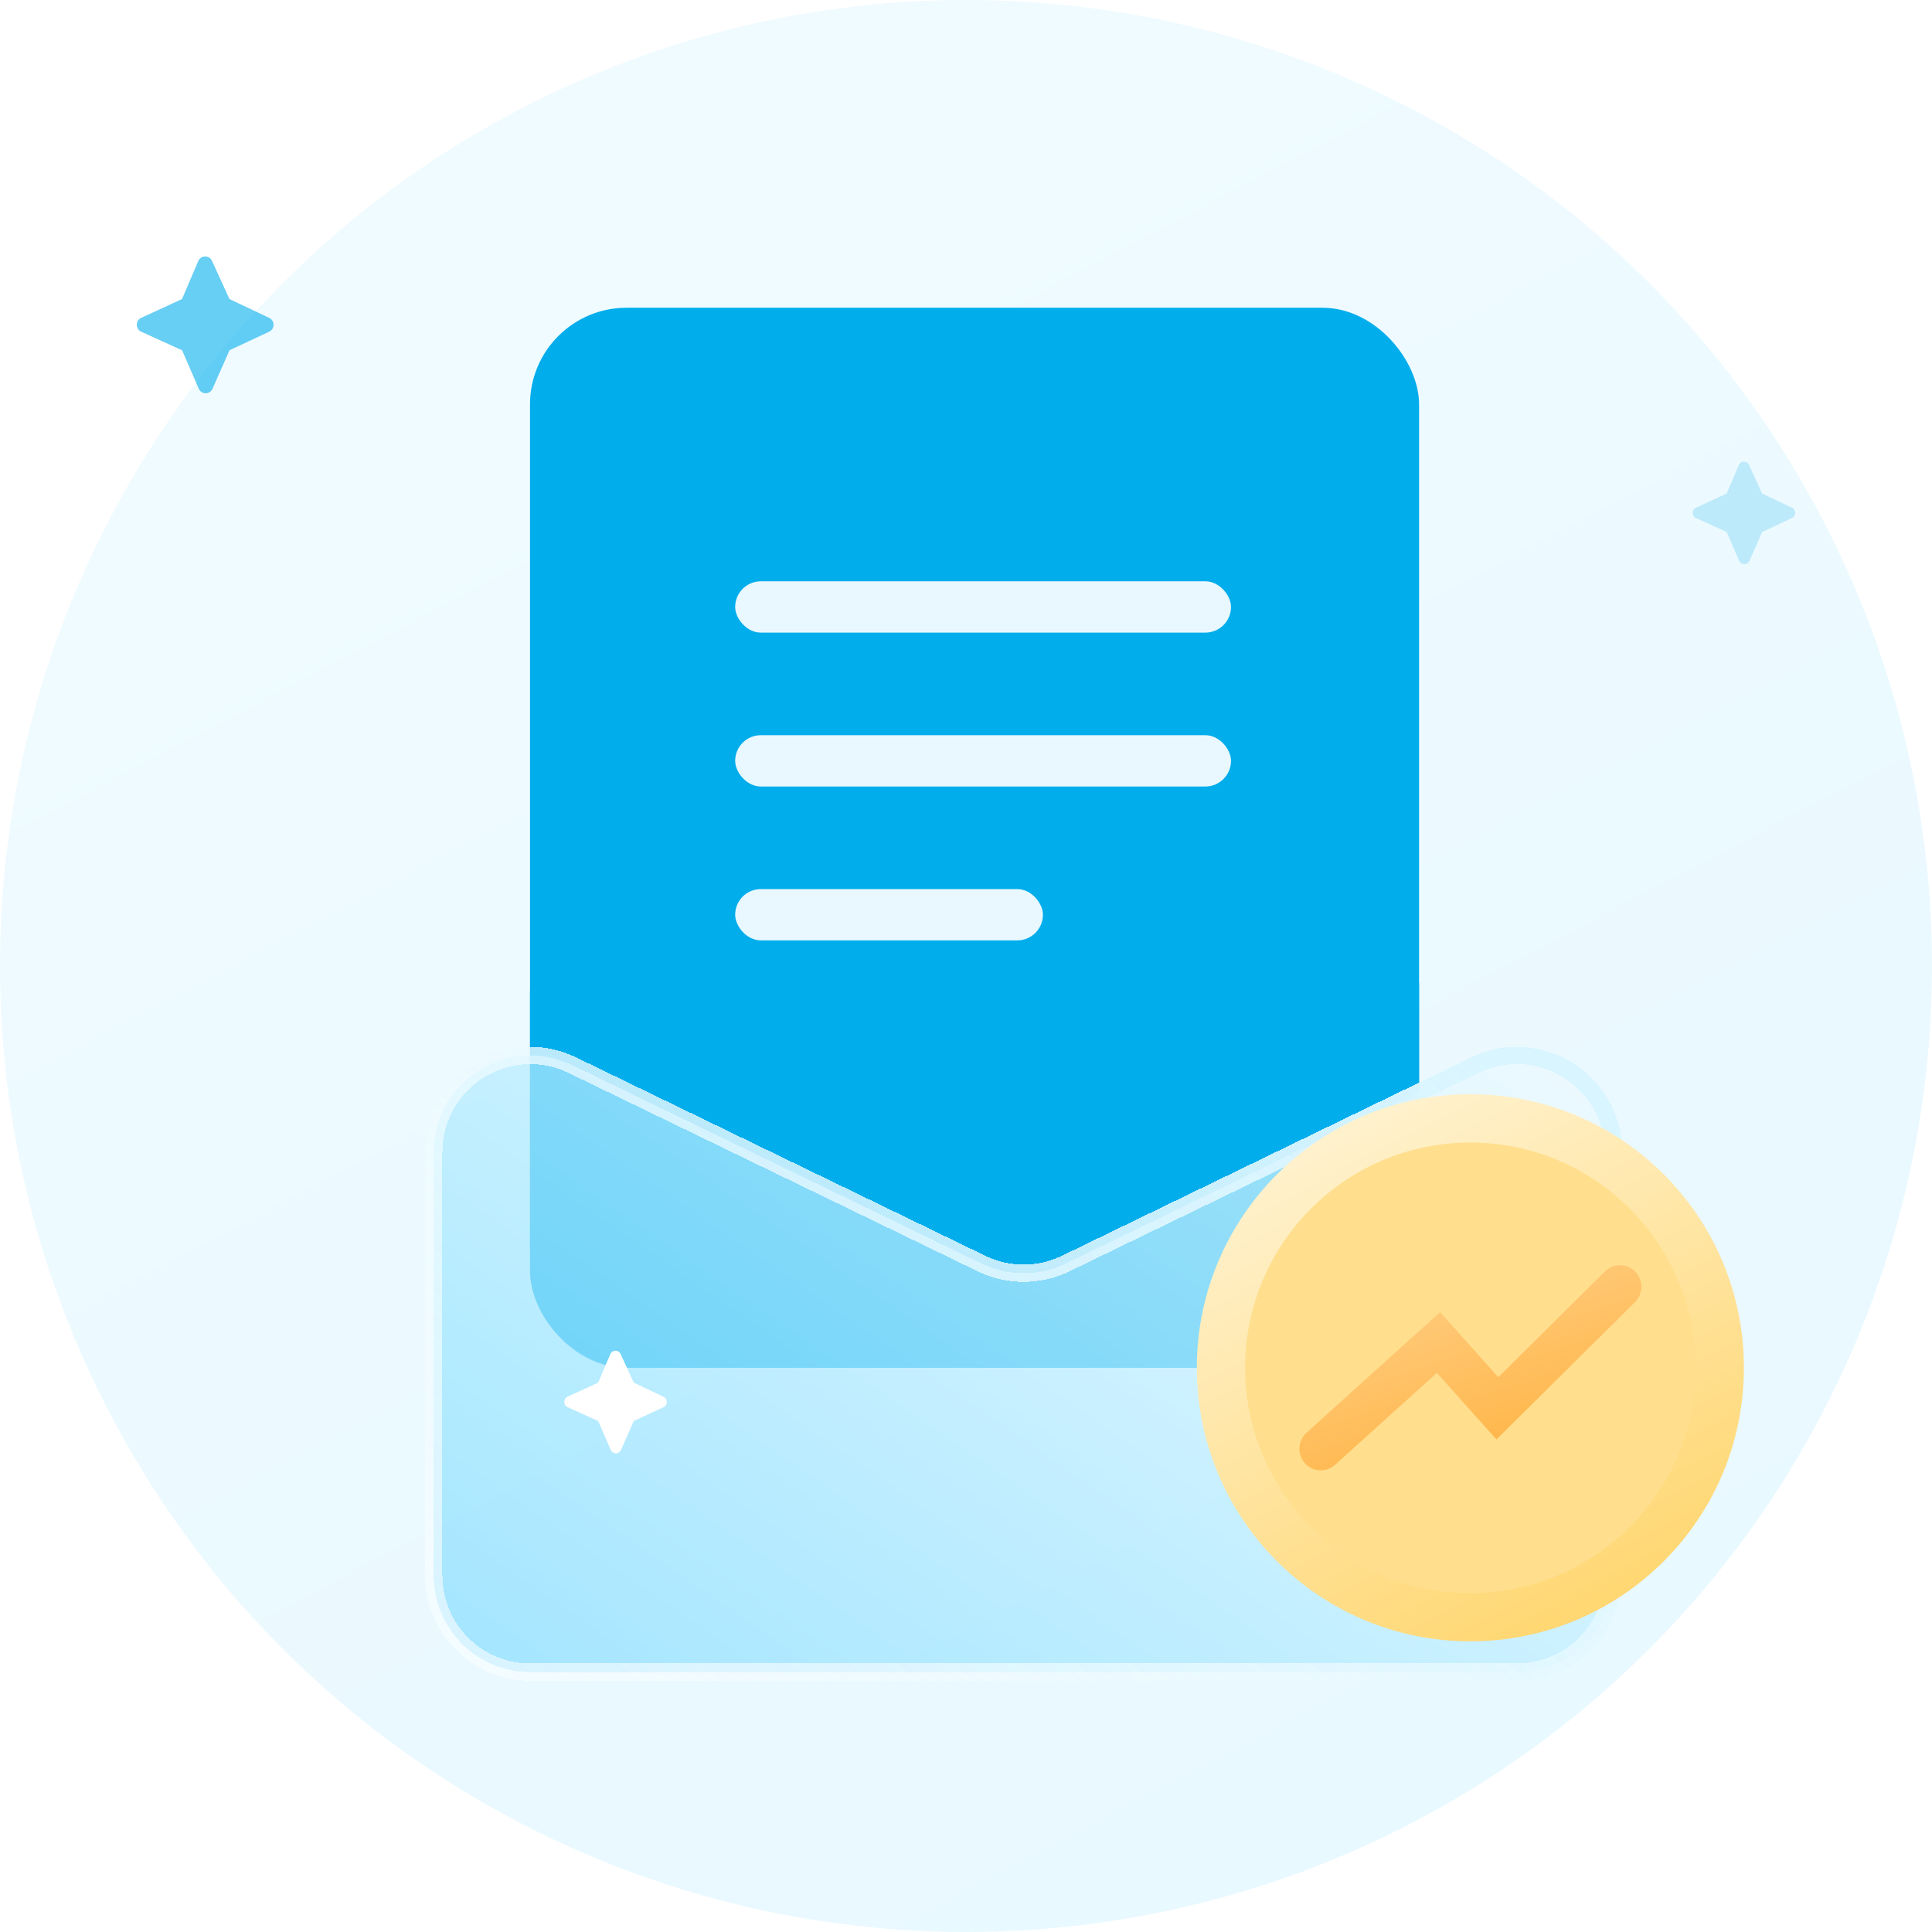<svg width="80" height="80" viewBox="0 0 80 80" fill="none" xmlns="http://www.w3.org/2000/svg">
<g id="Group 427337287">
<g id="Ellipse 1445" filter="url(#filter0_i_11918_15310)">
<circle cx="40" cy="40" r="40" fill="url(#paint0_linear_11918_15310)" fill-opacity="0.4"/>
</g>
<rect id="Rectangle 34626659" x="21.947" y="12.743" width="36.814" height="43.894" rx="4" fill="#02ADEC"/>
<path id="Vector" d="M71.495 20.438L70.226 21.022L70.219 21.025C70.043 21.112 70.046 21.37 70.227 21.452L71.496 22.029L72.014 23.222L72.017 23.229C72.102 23.41 72.359 23.408 72.441 23.223L72.968 22.028L74.201 21.451L74.208 21.448C74.381 21.36 74.38 21.107 74.202 21.023L72.967 20.438L72.425 19.252C72.34 19.067 72.078 19.07 71.998 19.258L71.495 20.438Z" fill="#03ADEC" fill-opacity="0.2"/>
<g id="Intersect" filter="url(#filter1_d_11918_15310)">
<path fill-rule="evenodd" clip-rule="evenodd" d="M58.761 41.685V52.637C58.761 54.846 56.971 56.637 54.761 56.637H25.947C23.738 56.637 21.947 54.846 21.947 52.637V42.027L38.255 49.934C39.357 50.468 40.643 50.468 41.745 49.934L58.68 41.723C58.707 41.71 58.734 41.697 58.761 41.685Z" fill="#02ADEC"/>
</g>
<g id="Rectangle 34626651" filter="url(#filter2_bdi_11918_15310)">
<path d="M15.575 45.323C15.575 42.371 18.664 40.436 21.32 41.724L38.255 49.935C39.357 50.469 40.643 50.469 41.745 49.935L58.68 41.724C61.336 40.436 64.425 42.371 64.425 45.323V62.852C64.425 65.062 62.634 66.853 60.425 66.853H19.575C17.366 66.853 15.575 65.062 15.575 62.852V45.323Z" fill="url(#paint1_linear_11918_15310)" fill-opacity="0.7" shape-rendering="crispEdges"/>
<path d="M15.575 45.323C15.575 42.371 18.664 40.436 21.32 41.724L38.255 49.935C39.357 50.469 40.643 50.469 41.745 49.935L58.68 41.724C61.336 40.436 64.425 42.371 64.425 45.323V62.852C64.425 65.062 62.634 66.853 60.425 66.853H19.575C17.366 66.853 15.575 65.062 15.575 62.852V45.323Z" stroke="url(#paint2_linear_11918_15310)" stroke-width="0.716" shape-rendering="crispEdges"/>
</g>
<path id="Vector_2" d="M7.538 12.383L5.847 13.161L5.838 13.165C5.603 13.282 5.606 13.626 5.848 13.735L7.54 14.504L8.231 16.095L8.235 16.104C8.348 16.345 8.692 16.343 8.8 16.096L9.503 14.503L11.147 13.734L11.156 13.729C11.387 13.613 11.385 13.275 11.148 13.163L9.501 12.383L8.779 10.802C8.666 10.555 8.317 10.559 8.21 10.809L7.538 12.383Z" fill="#03ADEC" fill-opacity="0.6"/>
<g id="Group 427336777">
<rect id="Rectangle 34626661" x="30.442" y="24.071" width="20.531" height="2.124" rx="1.062" fill="#E9F8FE"/>
<rect id="Rectangle 34626662" x="30.442" y="30.443" width="20.531" height="2.124" rx="1.062" fill="#E9F8FE"/>
<rect id="Rectangle 34626663" x="30.442" y="36.815" width="12.743" height="2.124" rx="1.062" fill="#E9F8FE"/>
</g>
<path id="Vector_3" d="M24.769 57.252L23.5 57.836L23.494 57.839C23.317 57.927 23.32 58.184 23.501 58.267L24.77 58.843L25.288 60.036L25.291 60.043C25.376 60.224 25.634 60.222 25.715 60.038L26.243 58.842L27.476 58.266L27.482 58.263C27.656 58.175 27.654 57.921 27.477 57.837L26.241 57.252L25.699 56.067C25.614 55.881 25.353 55.885 25.273 56.072L24.769 57.252Z" fill="white"/>
<g id="Group 427336778">
<circle id="Ellipse 1443" cx="60.885" cy="56.637" r="10.327" fill="#FFDF8E" stroke="url(#paint3_linear_11918_15310)" stroke-width="2"/>
<path id="Vector 1158 (Stroke)" fill-rule="evenodd" clip-rule="evenodd" d="M67.712 52.658C68.054 53.011 68.049 53.577 67.7 53.922L61.964 59.605L59.499 56.849L55.28 60.658C54.916 60.987 54.356 60.955 54.031 60.587C53.705 60.218 53.736 59.653 54.101 59.324L59.632 54.33L62.041 57.024L66.46 52.645C66.809 52.3 67.37 52.305 67.712 52.658Z" fill="url(#paint4_linear_11918_15310)"/>
</g>
</g>
<defs>
<filter id="filter0_i_11918_15310" x="0" y="0" width="80" height="80" filterUnits="userSpaceOnUse" color-interpolation-filters="sRGB">
<feFlood flood-opacity="0" result="BackgroundImageFix"/>
<feBlend mode="normal" in="SourceGraphic" in2="BackgroundImageFix" result="shape"/>
<feColorMatrix in="SourceAlpha" type="matrix" values="0 0 0 0 0 0 0 0 0 0 0 0 0 0 0 0 0 0 127 0" result="hardAlpha"/>
<feOffset/>
<feGaussianBlur stdDeviation="2"/>
<feComposite in2="hardAlpha" operator="arithmetic" k2="-1" k3="1"/>
<feColorMatrix type="matrix" values="0 0 0 0 0.237 0 0 0 0 0.798 0 0 0 0 1 0 0 0 0.08 0"/>
<feBlend mode="normal" in2="shape" result="effect1_innerShadow_11918_15310"/>
</filter>
<filter id="filter1_d_11918_15310" x="17.947" y="36.685" width="44.815" height="22.952" filterUnits="userSpaceOnUse" color-interpolation-filters="sRGB">
<feFlood flood-opacity="0" result="BackgroundImageFix"/>
<feColorMatrix in="SourceAlpha" type="matrix" values="0 0 0 0 0 0 0 0 0 0 0 0 0 0 0 0 0 0 127 0" result="hardAlpha"/>
<feOffset dy="-1"/>
<feGaussianBlur stdDeviation="2"/>
<feComposite in2="hardAlpha" operator="out"/>
<feColorMatrix type="matrix" values="0 0 0 0 0.092 0 0 0 0 0.36 0 0 0 0 0.458 0 0 0 0.2 0"/>
<feBlend mode="normal" in2="BackgroundImageFix" result="effect1_dropShadow_11918_15310"/>
<feBlend mode="normal" in="SourceGraphic" in2="effect1_dropShadow_11918_15310" result="shape"/>
</filter>
<filter id="filter2_bdi_11918_15310" x="5.675" y="26.646" width="73.421" height="50.106" filterUnits="userSpaceOnUse" color-interpolation-filters="sRGB">
<feFlood flood-opacity="0" result="BackgroundImageFix"/>
<feGaussianBlur in="BackgroundImageFix" stdDeviation="4.771"/>
<feComposite in2="SourceAlpha" operator="in" result="effect1_backgroundBlur_11918_15310"/>
<feColorMatrix in="SourceAlpha" type="matrix" values="0 0 0 0 0 0 0 0 0 0 0 0 0 0 0 0 0 0 127 0" result="hardAlpha"/>
<feOffset dx="2.386" dy="-2.386"/>
<feGaussianBlur stdDeviation="5.964"/>
<feComposite in2="hardAlpha" operator="out"/>
<feColorMatrix type="matrix" values="0 0 0 0 0 0 0 0 0 0 0 0 0 0 0 0 0 0 0.05 0"/>
<feBlend mode="normal" in2="effect1_backgroundBlur_11918_15310" result="effect2_dropShadow_11918_15310"/>
<feBlend mode="normal" in="SourceGraphic" in2="effect2_dropShadow_11918_15310" result="shape"/>
<feColorMatrix in="SourceAlpha" type="matrix" values="0 0 0 0 0 0 0 0 0 0 0 0 0 0 0 0 0 0 127 0" result="hardAlpha"/>
<feOffset dy="4.771"/>
<feGaussianBlur stdDeviation="5.964"/>
<feComposite in2="hardAlpha" operator="arithmetic" k2="-1" k3="1"/>
<feColorMatrix type="matrix" values="0 0 0 0 0.012 0 0 0 0 0.678 0 0 0 0 0.922 0 0 0 0.1 0"/>
<feBlend mode="normal" in2="shape" result="effect3_innerShadow_11918_15310"/>
</filter>
<linearGradient id="paint0_linear_11918_15310" x1="22.222" y1="4.04" x2="59.798" y2="75.556" gradientUnits="userSpaceOnUse">
<stop stop-color="#DAF5FF"/>
<stop offset="1" stop-color="#C5EFFF"/>
</linearGradient>
<linearGradient id="paint1_linear_11918_15310" x1="58.319" y1="36.138" x2="25.875" y2="83.156" gradientUnits="userSpaceOnUse">
<stop stop-color="#F2FCFF"/>
<stop offset="1" stop-color="#73D9FF"/>
</linearGradient>
<linearGradient id="paint2_linear_11918_15310" x1="59.191" y1="41.039" x2="25.011" y2="83.622" gradientUnits="userSpaceOnUse">
<stop stop-color="#D9F5FF"/>
<stop offset="1" stop-color="white" stop-opacity="0.54"/>
</linearGradient>
<linearGradient id="paint3_linear_11918_15310" x1="56.08" y1="46.683" x2="66.377" y2="66.591" gradientUnits="userSpaceOnUse">
<stop stop-color="#FFF1CC"/>
<stop offset="1" stop-color="#FFD772"/>
</linearGradient>
<linearGradient id="paint4_linear_11918_15310" x1="57.346" y1="53.239" x2="60.347" y2="62.245" gradientUnits="userSpaceOnUse">
<stop stop-color="#FFCD82"/>
<stop offset="1" stop-color="#FFB23F"/>
</linearGradient>
</defs>
</svg>
